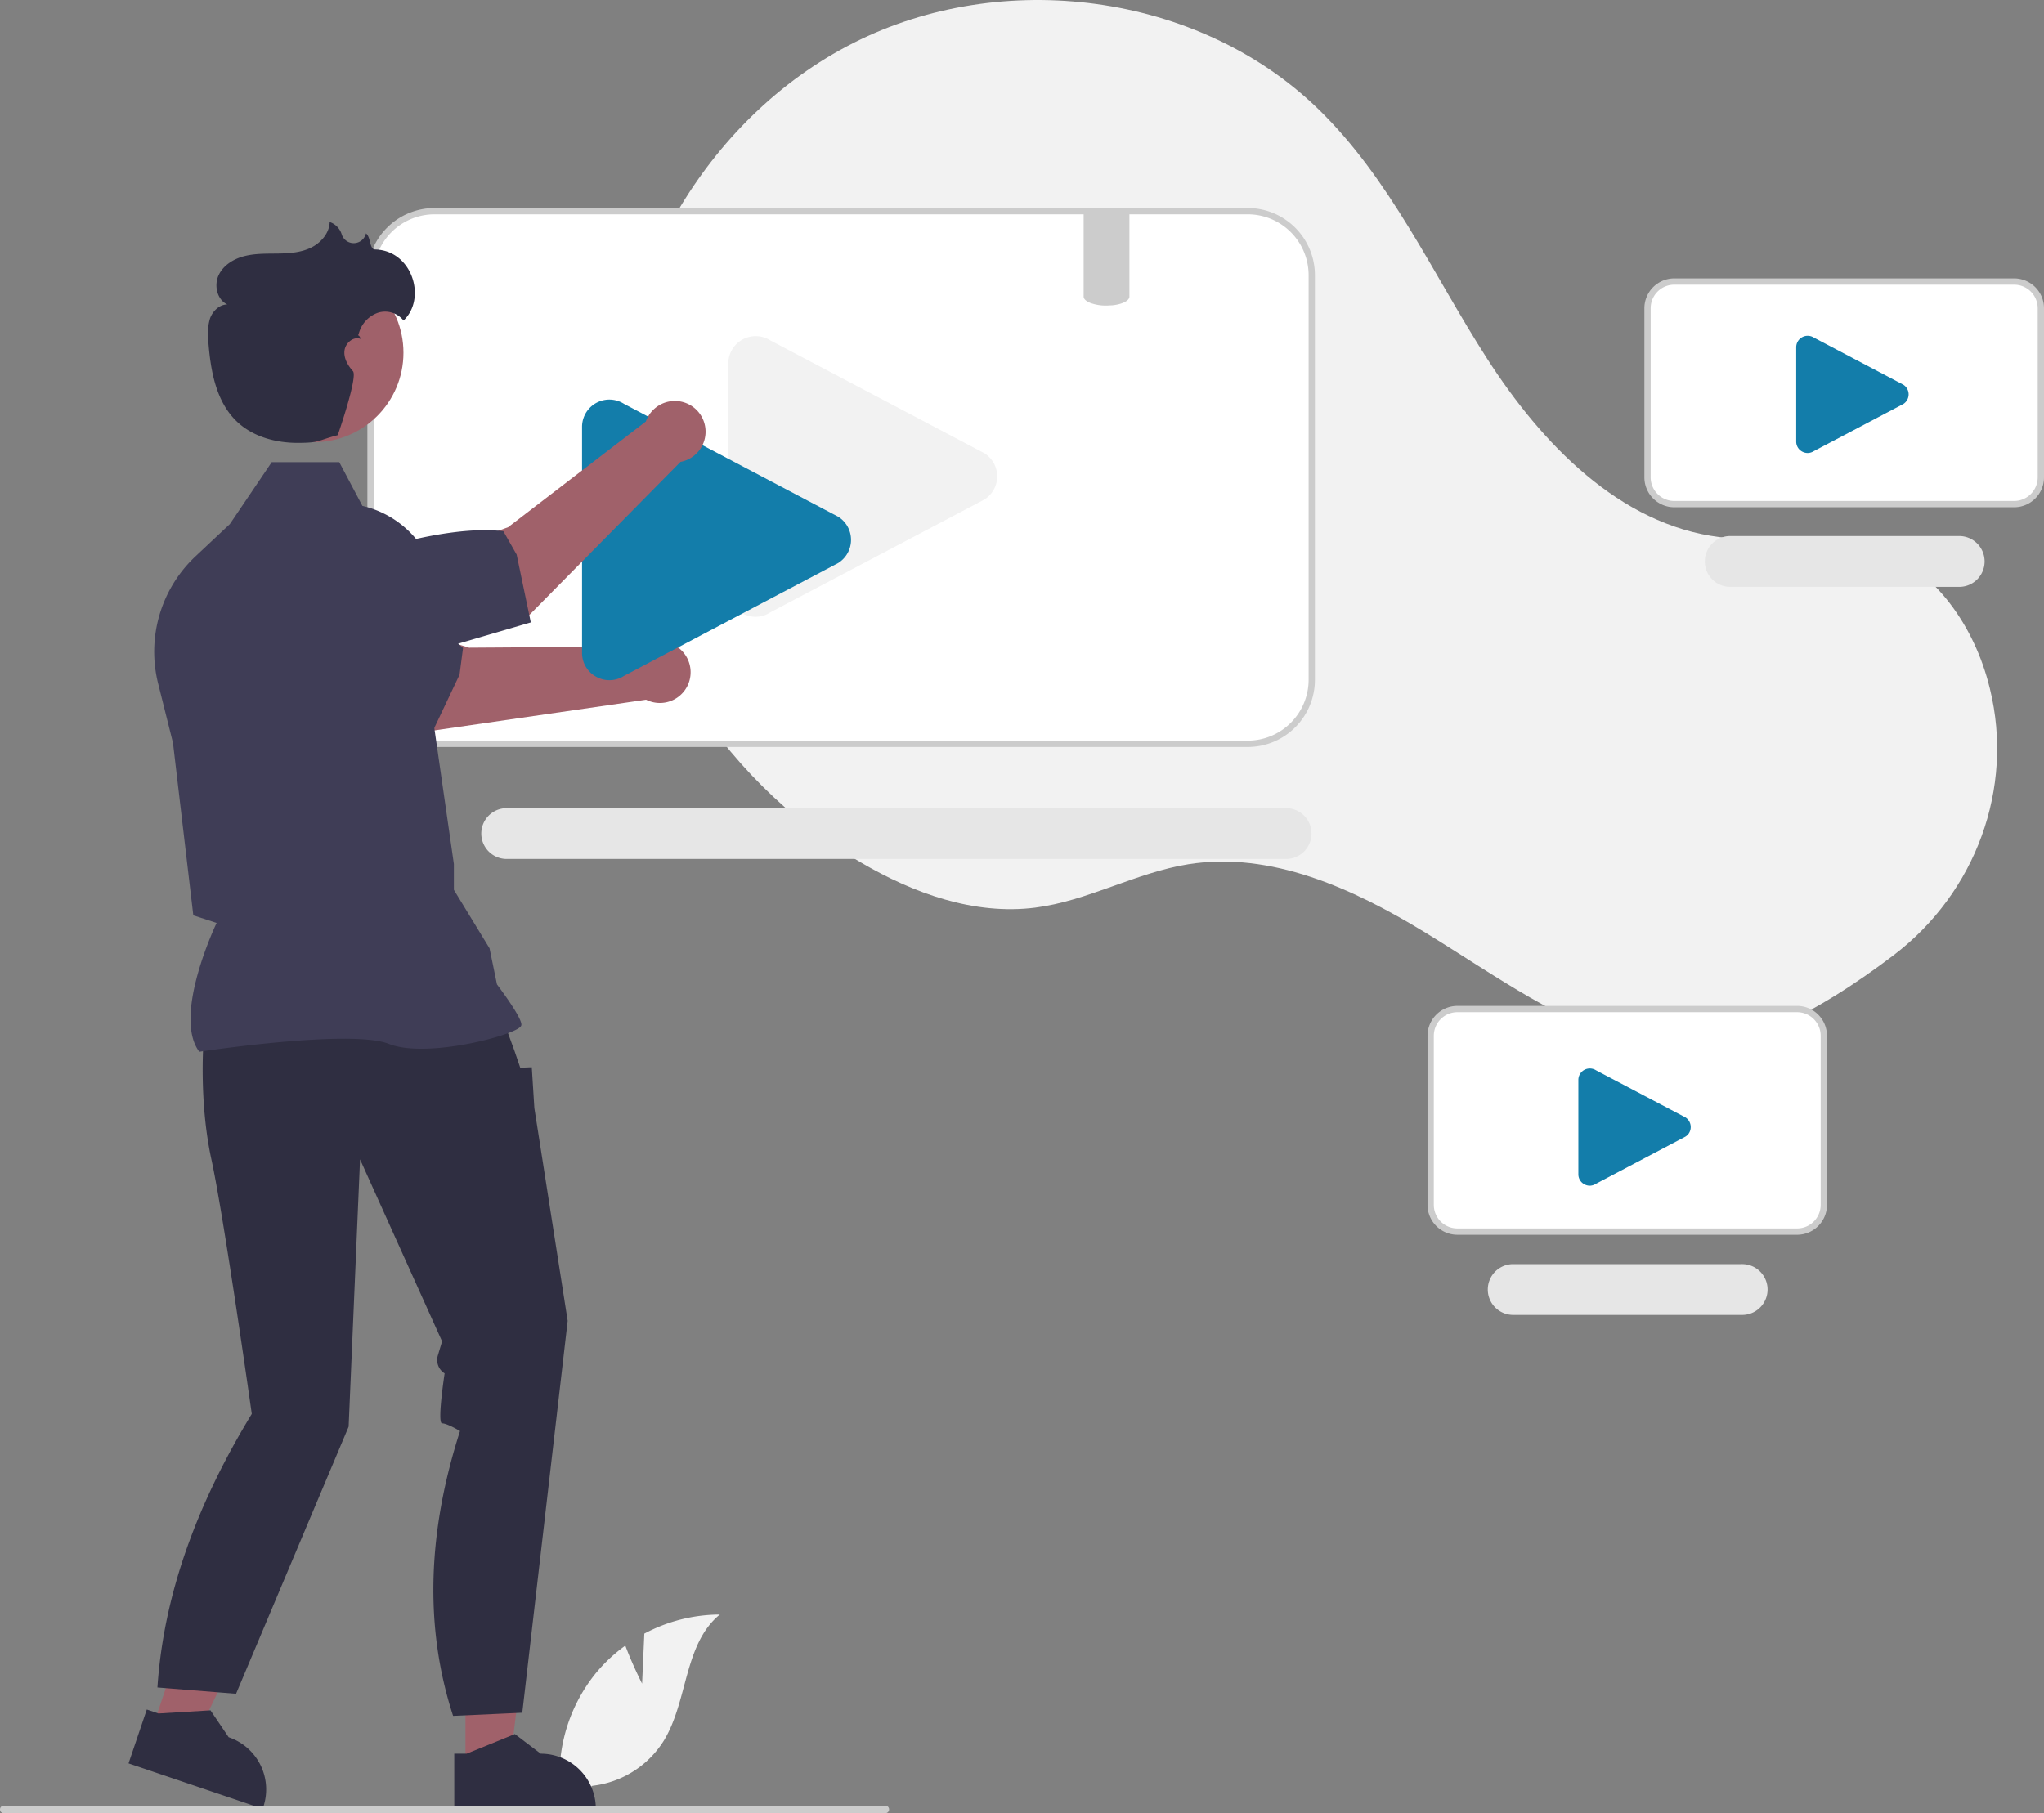<svg id="Layer_1" data-name="Layer 1" xmlns="http://www.w3.org/2000/svg" viewBox="0 0 649.85 576.6"><rect x="0" y="0" width="649.85" height="576.6" fill="#808080" stroke="none"/><defs><style>.cls-1{fill:#f2f2f2;}.cls-2{fill:#fff;}.cls-3{fill:#ccc;}.cls-4{fill:#e6e6e6;}.cls-5{fill:#137daa;}.cls-6{fill:#a0616a;}.cls-7{fill:#3f3d56;}.cls-8{fill:#2f2e41;}</style></defs><title>uploadVideosIllustration</title><path class="cls-1" d="M204.14,604.26l.71-15.91a51.32,51.32,0,0,1,24-6.06c-11.5,9.41-10.07,27.54-17.86,40.19a30.91,30.91,0,0,1-22.66,14.27l-9.62,5.89a51.72,51.72,0,0,1,10.91-41.94,50,50,0,0,1,9.19-8.54C201.06,598.24,204.14,604.26,204.14,604.26Z" transform="translate(0 -68.85)"/><path class="cls-1" d="M602.07,372.58c26-19.77,38.35-53,30.59-84.68-.19-.79-.39-1.57-.61-2.36-5.14-18.81-17.87-36.69-36.42-42.7-15.58-5-32.58-1.16-48.84-3.17-31.9-3.94-56.63-29.75-74-56.78s-30.78-57.27-53.91-79.6C380.74,66.48,318.56,58.56,271.3,82.52s-77.36,77.1-76.08,130.07S228,316.2,273.62,343.07c16.77,9.87,36.17,16.86,55.48,14.42,16.76-2.13,32-11.13,48.66-13.8,26.22-4.2,52.27,7.65,74.95,21.46s44.58,30.19,70.35,36.6C548.08,408,579.08,390.09,602.07,372.58Z" transform="translate(0 -68.85)"/><path class="cls-2" d="M396.71,136H138.14a20.37,20.37,0,0,0-20.34,20.34V285.05a20.36,20.36,0,0,0,20.34,20.34H396.71a20.36,20.36,0,0,0,20.34-20.34V156.36A20.36,20.36,0,0,0,396.71,136Z" transform="translate(0 -68.85)"/><path class="cls-3" d="M396.71,306.4H138.14a21.37,21.37,0,0,1-21.34-21.34V156.36A21.36,21.36,0,0,1,138.14,135H396.71a21.37,21.37,0,0,1,21.34,21.34v128.7A21.37,21.37,0,0,1,396.71,306.4ZM138.14,137a19.36,19.36,0,0,0-19.34,19.34v128.7a19.37,19.37,0,0,0,19.34,19.34H396.71a19.38,19.38,0,0,0,19.34-19.34V156.36A19.37,19.37,0,0,0,396.71,137Z" transform="translate(0 -68.85)"/><path class="cls-4" d="M408.6,342H160.81a8.08,8.08,0,0,1,0-16.15H408.6a8.08,8.08,0,1,1,0,16.15Z" transform="translate(0 -68.85)"/><path class="cls-1" d="M240.25,265a8.71,8.71,0,0,1-4.2-1.09,8.58,8.58,0,0,1-4.5-7.62V184.43a8.7,8.7,0,0,1,13.35-7.34L313,213a8.69,8.69,0,0,1,0,14.68L244.9,263.59A8.62,8.62,0,0,1,240.25,265Z" transform="translate(0 -68.85)"/><path class="cls-2" d="M640.35,229.16H532.3a8.51,8.51,0,0,1-8.5-8.5V166.88a8.5,8.5,0,0,1,8.5-8.5H640.35a8.5,8.5,0,0,1,8.5,8.5v53.78A8.51,8.51,0,0,1,640.35,229.16Z" transform="translate(0 -68.85)"/><path class="cls-3" d="M640.35,230.16H532.3a9.52,9.52,0,0,1-9.5-9.5V166.88a9.51,9.51,0,0,1,9.5-9.5H640.35a9.5,9.5,0,0,1,9.5,9.5v53.78A9.51,9.51,0,0,1,640.35,230.16ZM532.3,159.38a7.5,7.5,0,0,0-7.5,7.5v53.78a7.51,7.51,0,0,0,7.5,7.5H640.35a7.51,7.51,0,0,0,7.5-7.5V166.88a7.5,7.5,0,0,0-7.5-7.5Z" transform="translate(0 -68.85)"/><path class="cls-4" d="M622.6,255.47H549.81a8.08,8.08,0,0,1,0-16.15H622.6a8.08,8.08,0,1,1,0,16.15Z" transform="translate(0 -68.85)"/><path class="cls-5" d="M574.71,212.91a3.72,3.72,0,0,1-1.76-.46,3.59,3.59,0,0,1-1.88-3.19v-30a3.64,3.64,0,0,1,5.58-3.07l28.47,15a3.62,3.62,0,0,1,0,6.13l-28.47,15A3.7,3.7,0,0,1,574.71,212.91Z" transform="translate(0 -68.85)"/><path class="cls-2" d="M571.35,460.51h-108a8.51,8.51,0,0,1-8.5-8.5V398.23a8.51,8.51,0,0,1,8.5-8.5H571.35a8.51,8.51,0,0,1,8.5,8.5V452A8.51,8.51,0,0,1,571.35,460.51Z" transform="translate(0 -68.85)"/><path class="cls-3" d="M571.35,461.51h-108a9.51,9.51,0,0,1-9.5-9.5V398.23a9.52,9.52,0,0,1,9.5-9.5H571.35a9.51,9.51,0,0,1,9.5,9.5V452A9.5,9.5,0,0,1,571.35,461.51Zm-108-70.78a7.51,7.51,0,0,0-7.5,7.5V452a7.5,7.5,0,0,0,7.5,7.5H571.35a7.5,7.5,0,0,0,7.5-7.5V398.23a7.51,7.51,0,0,0-7.5-7.5Z" transform="translate(0 -68.85)"/><path class="cls-4" d="M553.6,487H480.81a8.08,8.08,0,0,1,0-16.15H553.6a8.08,8.08,0,1,1,0,16.15Z" transform="translate(0 -68.85)"/><path class="cls-5" d="M505.44,445.91a3.71,3.71,0,0,1-1.75-.46,3.59,3.59,0,0,1-1.88-3.19v-30a3.64,3.64,0,0,1,5.58-3.07l28.47,15a3.65,3.65,0,0,1,1.12,5,3.6,3.6,0,0,1-1.12,1.11l-28.47,15A3.74,3.74,0,0,1,505.44,445.91Z" transform="translate(0 -68.85)"/><path class="cls-6" d="M204.44,274.45l-55.3.37s-31.5-10.15-45.78-8l-5.47,21.45,39.24,13,68.28-9.91a9.77,9.77,0,1,0-1-16.88Z" transform="translate(0 -68.85)"/><path class="cls-7" d="M136.66,303.32,71.05,284.45l-6-22.26a18,18,0,0,1,1.39-18.92h0c5.6-7.59,10-.05,17.93,5,13.94,1,48.72,12.89,62.84,26.67l-1.11,8.47Z" transform="translate(0 -68.85)"/><path class="cls-5" d="M193.75,285.15a8.71,8.71,0,0,1-4.2-1.09,8.58,8.58,0,0,1-4.5-7.62V204.62a8.68,8.68,0,0,1,13.35-7.34l68.13,35.91a8.69,8.69,0,0,1,2.68,12,8.78,8.78,0,0,1-2.68,2.68L198.4,283.78A8.62,8.62,0,0,1,193.75,285.15Z" transform="translate(0 -68.85)"/><polygon class="cls-6" points="147.98 562.24 161.94 562.24 168.58 508.4 147.98 508.4 147.98 562.24"/><path class="cls-8" d="M144.42,626.53h3.93l15.34-6.24,8.22,6.24h0a17.52,17.52,0,0,1,17.52,17.52v.57h-45Z" transform="translate(0 -68.85)"/><polygon class="cls-6" points="48.58 549.1 61.8 553.57 85.36 504.71 65.84 498.1 48.58 549.1"/><path class="cls-8" d="M46.67,612.49l3.72,1.26,16.53-1,5.78,8.55h0a17.52,17.52,0,0,1,11,22.21l-.18.54L40.87,629.62Z" transform="translate(0 -68.85)"/><path class="cls-8" d="M64.76,399.18s-1.63,19.56,2.44,38.3,12.85,81,12.85,81c-17.77,29.19-28.06,57.92-30,87l25,2,35.79-84.94,3.63-85,26.08,57.87-1.34,4.47a5,5,0,0,0,2.15,5.71h0s-2.44,15.89-.81,15.89,5.7,2.45,5.7,2.45c-10.16,31.63-11.52,61.92-2.2,90.58l22-1,14.43-124.62-10.59-67.65-.82-13-3.67.15-1.86-5.45-3.43-9.37Z" transform="translate(0 -68.85)"/><path class="cls-7" d="M63.35,403.29l-.15-.2c-7.75-10.86,3.91-37,5.67-40.74l-7.41-2.41L55,305.1l-4.74-18.94a41.6,41.6,0,0,1,11.81-40.31l11-10.33,13.32-19.7h21.47l7.36,13.9a31.29,31.29,0,0,1,24.21,32l-1.66,36.48,6.53,45.41v8.21l11.34,18.6L158,381.89c1,1.35,7.77,10.35,7.77,12.81,0,.37-.27.72-.86,1.12-4.59,3.11-30,9.46-41.26,5-12-4.79-59.61,2.4-60.09,2.47Z" transform="translate(0 -68.85)"/><path class="cls-3" d="M282.67,644.26a1.19,1.19,0,0,1-1.18,1.19H1.19a1.19,1.19,0,0,1,0-2.38H281.48a1.18,1.18,0,0,1,1.19,1.18Z" transform="translate(0 -68.85)"/><circle class="cls-6" cx="99.83" cy="112.17" r="28.44"/><path class="cls-6" d="M205.39,202.85l-43.88,33.68s-31.24,10.91-41.35,21.22l8.6,20.4,39.12-13.31,48.47-49.11a9.77,9.77,0,1,0-11-12.88Z" transform="translate(0 -68.85)"/><path class="cls-7" d="M168.76,266.78l-60.94,17.85-21-7.44a18,18,0,0,1-10.31-15.93h0c-.11-9.43,7.93-6.06,17.33-6.81,11.7-7.63,46.62-19.13,66.2-16.66l4.22,7.42Z" transform="translate(0 -68.85)"/><path class="cls-8" d="M119.33,148.19c-2-.06-1.34-3.9-3-5.13a.36.36,0,0,1,0,.11,4,4,0,0,1-7.65.33,6.06,6.06,0,0,0-3.86-4.05c-.1,3.56-2.8,6.65-6,8.19s-6.88,1.79-10.44,1.84-7.17-.06-10.63.81-6.81,2.92-8.28,6.16-.43,7.71,2.8,9.22c-2.5,0-4.62,2.07-5.49,4.42a17.71,17.71,0,0,0-.54,7.42c.7,9.19,2.42,19.09,9.11,25.43,5.11,4.84,12.41,6.78,19.44,6.75s5.79-.67,12.59-2.46c0,0,6.46-18.53,4.83-20.35s-3-4.15-2.68-6.58,2.9-4.59,5.16-3.67c-.38-1-.67-1.16-.85-1.11a6.47,6.47,0,0,0,.3-.84,9.61,9.61,0,0,1,6-6.37,7.46,7.46,0,0,1,8.15,2.47C135.72,163.8,131.1,148.54,119.33,148.19Z" transform="translate(0 -68.85)"/><path class="cls-3" d="M359.08,136v27.16c0,1.35-2.36,2.48-5.54,2.79h-.08c-.53,0-1.09.07-1.66.07a14.31,14.31,0,0,1-5.15-.84l-.45-.19-.43-.23c-.79-.47-1.25-1-1.25-1.61V136Z" transform="translate(0 -68.85)"/></svg>